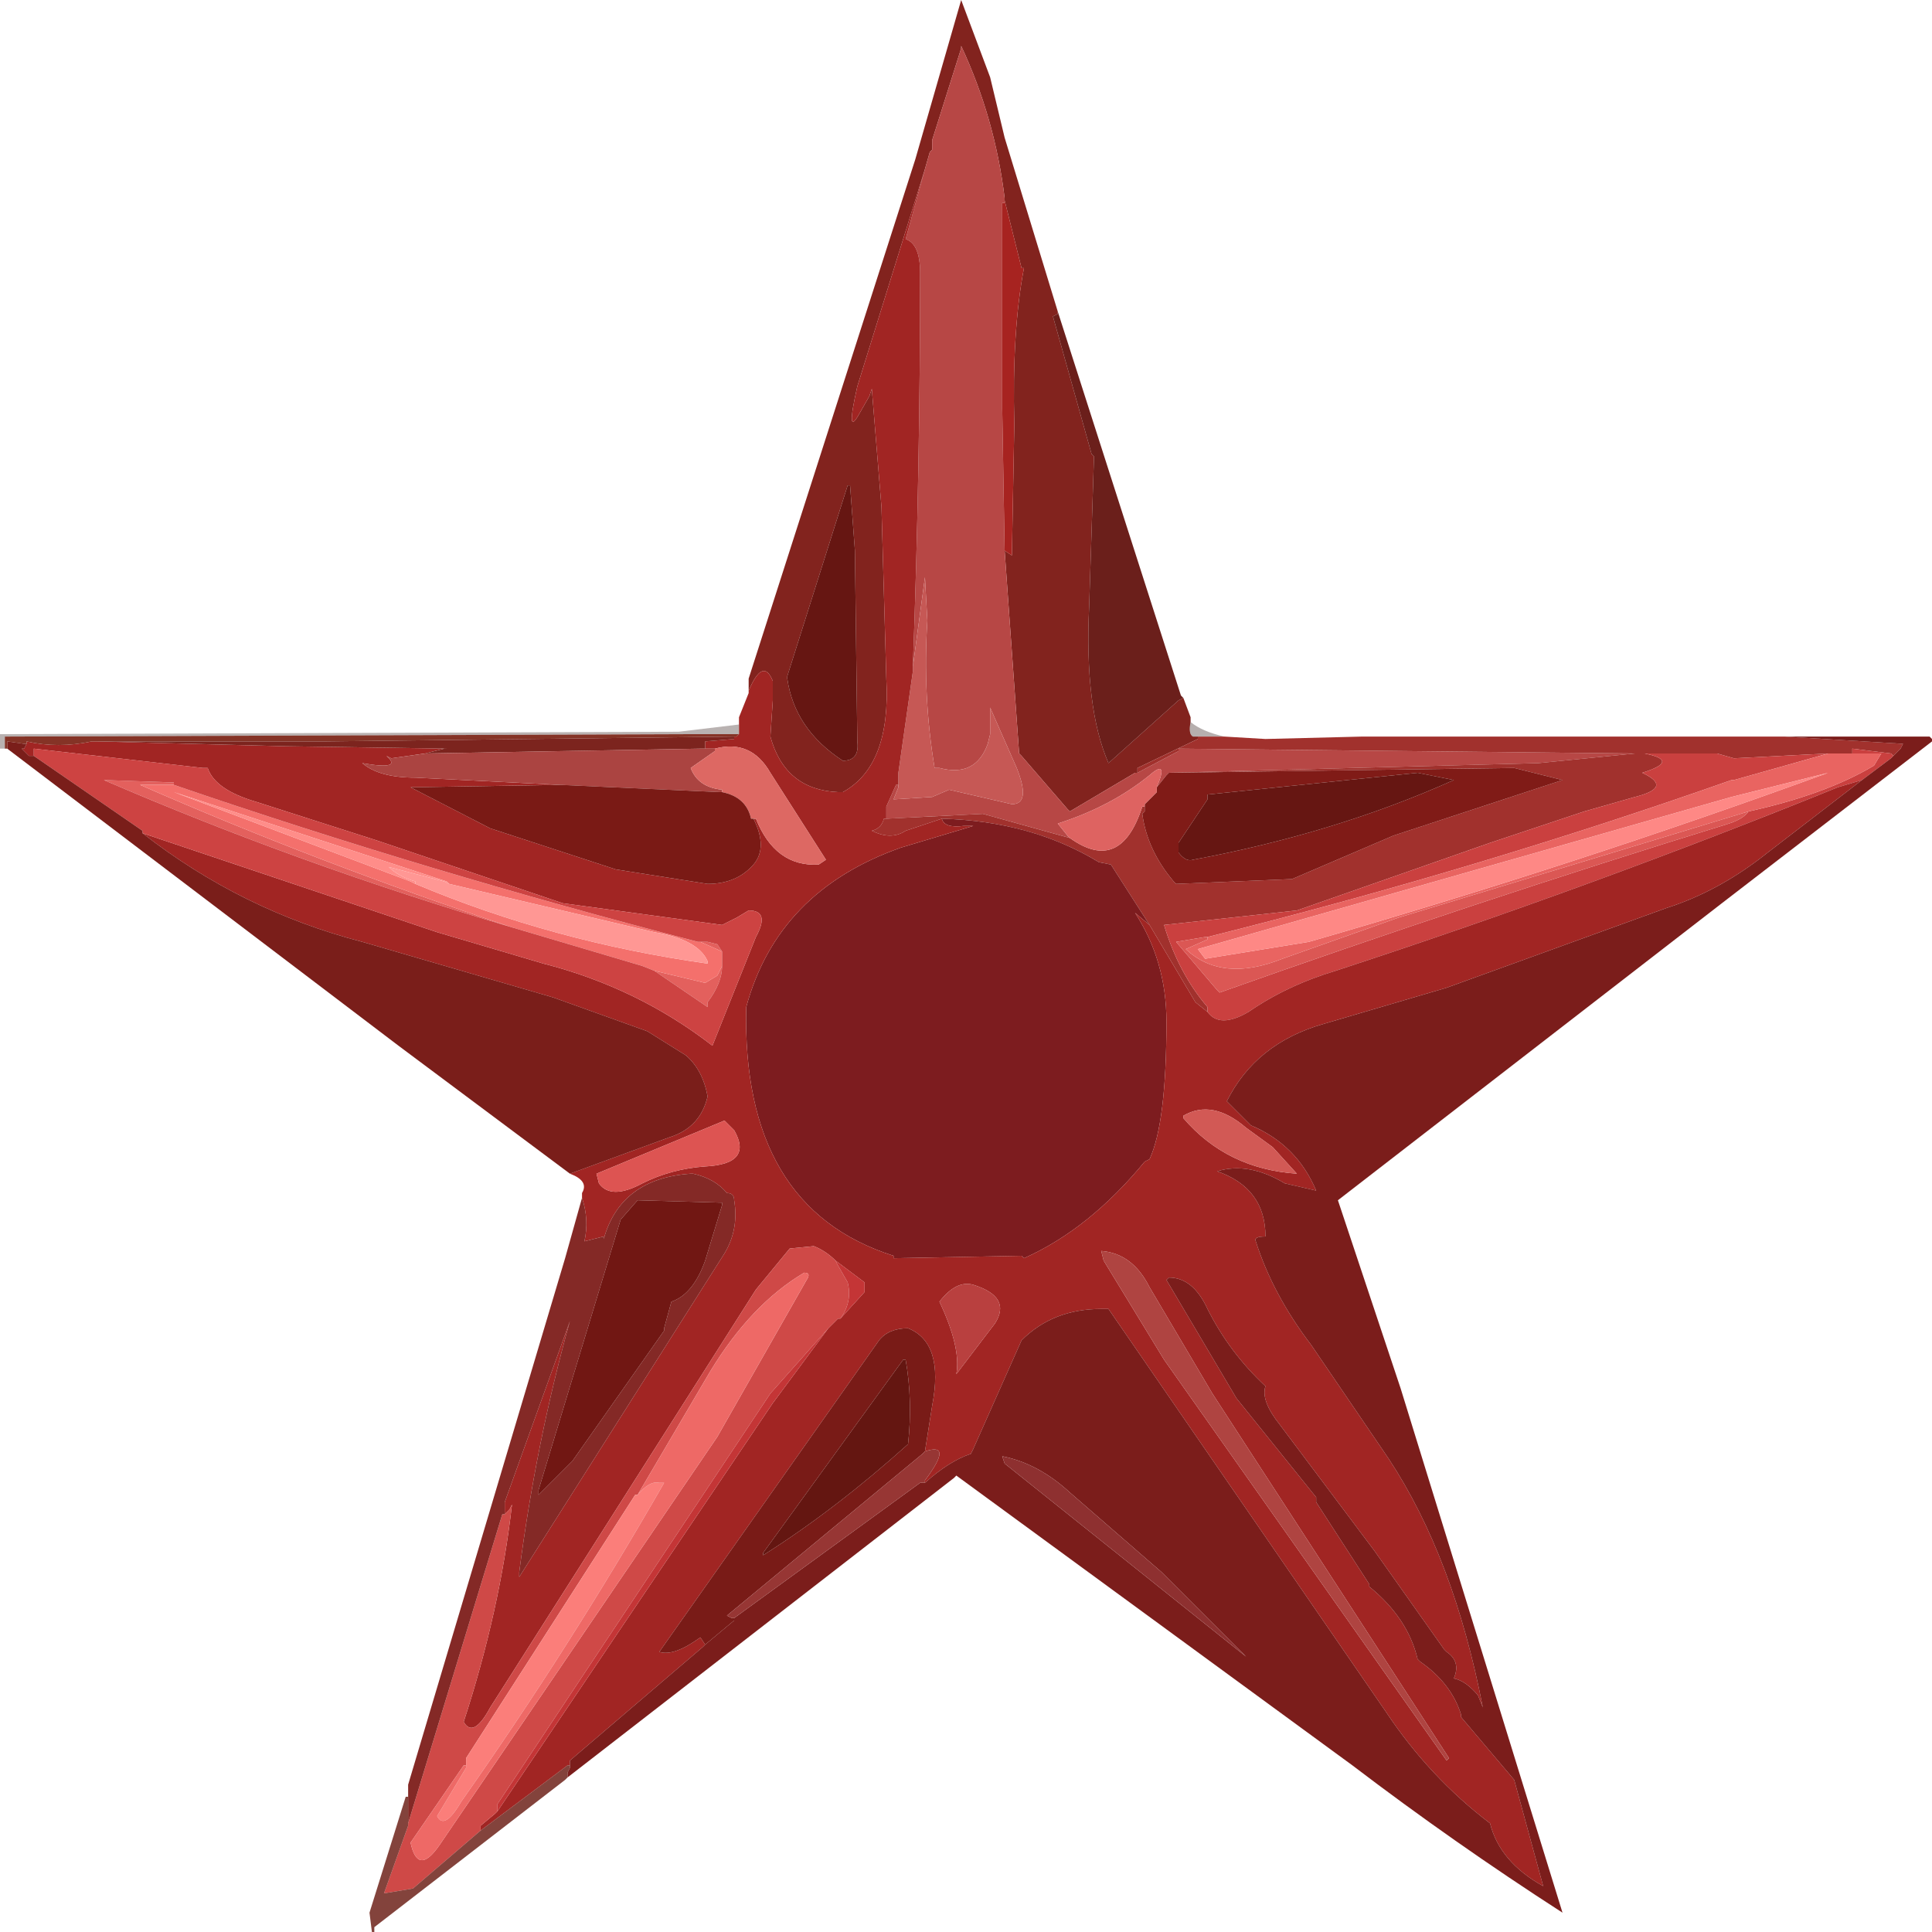 <?xml version="1.0" encoding="UTF-8" standalone="no"?>
<svg xmlns:xlink="http://www.w3.org/1999/xlink" height="40.0px" width="40.0px" xmlns="http://www.w3.org/2000/svg">
  <g transform="matrix(1.0, 0.0, 0.0, 1.0, 20.0, 20.0)">
    <path d="M-4.5 -5.7 L-4.5 -5.8 -4.5 -5.95 -1.05 -16.7 -0.1 -20.0 0.5 -18.4 0.8 -17.15 1.9 -13.55 1.9 -13.5 1.8 -13.45 2.6 -10.6 2.65 -10.55 2.55 -7.45 Q2.45 -5.35 2.95 -4.2 L4.4 -5.5 4.5 -5.55 4.65 -5.15 4.65 -5.05 Q4.6 -4.8 4.7 -4.75 L4.8 -4.75 4.8 -4.7 3.55 -4.1 3.55 -4.0 3.5 -4.0 2.15 -3.2 2.1 -3.25 1.15 -4.35 1.1 -4.4 0.8 -8.6 0.95 -8.5 1.0 -11.2 Q0.95 -13.15 1.2 -14.45 L1.15 -14.45 0.8 -15.85 0.8 -15.9 Q0.6 -17.55 -0.1 -19.05 L-0.1 -19.0 -0.7 -17.1 -0.7 -17.0 -0.7 -16.9 -0.75 -16.85 -0.85 -16.5 -2.25 -12.0 Q-2.5 -10.9 -2.2 -11.45 L-2.0 -11.8 -1.95 -11.95 -1.75 -9.5 -1.65 -5.95 Q-1.55 -4.15 -2.55 -3.6 L-2.65 -3.6 Q-3.75 -3.65 -4.05 -4.75 L-4.0 -5.5 -4.0 -5.9 Q-4.2 -6.4 -4.5 -5.7 M-2.3 -8.6 L-2.4 -9.95 -2.45 -9.95 -3.7 -6.0 -3.7 -5.95 Q-3.55 -4.9 -2.55 -4.25 -2.2 -4.25 -2.25 -4.65 L-2.3 -8.6" fill="#7f1e19" fill-opacity="0.976" fill-rule="evenodd" stroke="none"/>
    <path d="M-0.85 -16.5 L-0.75 -16.85 -0.7 -16.9 -0.7 -17.0 -0.7 -17.1 -0.1 -19.0 -0.1 -19.05 Q0.6 -17.55 0.8 -15.9 L0.8 -15.85 0.8 -15.8 0.75 -15.8 0.75 -11.55 0.8 -8.6 1.1 -4.4 1.15 -4.35 2.1 -3.25 2.15 -3.2 3.5 -4.0 3.55 -4.0 4.4 -4.45 4.4 -4.5 13.8 -4.4 13.85 -4.4 11.85 -4.2 4.2 -4.0 4.15 -3.95 3.95 -3.7 Q4.2 -4.3 3.8 -3.95 3.0 -3.3 1.9 -2.95 L2.1 -2.7 2.15 -2.65 0.35 -3.15 -1.65 -3.05 -1.65 -3.15 -1.65 -3.3 -1.45 -3.75 -1.4 -3.75 -1.4 -3.7 -1.5 -3.45 -0.7 -3.5 -0.35 -3.65 0.95 -3.35 Q1.35 -3.35 1.05 -4.1 L0.5 -5.35 0.5 -4.8 0.45 -4.6 Q0.2 -3.9 -0.55 -4.1 L-0.65 -4.1 Q-0.9 -5.6 -0.8 -7.15 L-0.85 -8.05 -1.1 -6.2 Q-0.95 -10.25 -0.95 -14.35 -0.95 -14.95 -1.25 -15.05 L-0.85 -16.5" fill="#b74745" fill-rule="evenodd" stroke="none"/>
    <path d="M0.8 -15.85 L1.15 -14.45 1.2 -14.45 Q0.95 -13.15 1.0 -11.2 L0.95 -8.5 0.8 -8.6 0.75 -11.55 0.75 -15.8 0.8 -15.8 0.8 -15.85" fill="#a72320" fill-rule="evenodd" stroke="none"/>
    <path d="M1.9 -13.55 L4.45 -5.6 4.5 -5.55 4.4 -5.5 2.95 -4.2 Q2.45 -5.35 2.55 -7.45 L2.65 -10.55 2.6 -10.6 1.8 -13.45 1.9 -13.5 1.9 -13.55" fill="#671814" fill-opacity="0.965" fill-rule="evenodd" stroke="none"/>
    <path d="M4.65 -5.05 Q4.9 -4.85 5.35 -4.75 L4.8 -4.75 4.7 -4.75 Q4.6 -4.8 4.65 -5.05 M8.2 -4.75 L19.85 -4.75 16.95 -4.75 16.85 -4.75 8.2 -4.75" fill="#453330" fill-opacity="0.388" fill-rule="evenodd" stroke="none"/>
    <path d="M5.35 -4.75 L6.2 -4.7 8.2 -4.75 16.85 -4.75 16.95 -4.75 19.4 -4.6 19.35 -4.5 19.2 -4.35 19.15 -4.4 18.35 -4.5 18.35 -4.4 18.25 -4.4 17.85 -4.4 15.9 -4.3 15.55 -4.4 14.2 -4.4 14.05 -4.4 Q14.8 -4.25 14.0 -4.0 14.65 -3.7 13.85 -3.5 L12.8 -3.2 10.85 -2.55 6.85 -1.15 4.1 -0.85 Q4.4 0.15 5.0 0.85 L5.0 0.95 4.75 0.75 3.8 -0.85 3.0 -2.1 2.75 -2.15 Q1.35 -3.0 -0.5 -3.05 L-1.25 -2.8 Q-1.55 -2.6 -1.95 -2.8 -1.75 -2.85 -1.7 -3.05 L-1.65 -3.05 0.35 -3.15 2.15 -2.65 Q3.2 -1.9 3.65 -3.3 L3.7 -3.3 3.7 -3.2 3.65 -3.15 Q3.75 -2.4 4.3 -1.75 L4.35 -1.7 6.75 -1.8 8.85 -2.7 12.35 -3.85 11.35 -4.1 7.7 -4.05 4.2 -4.0 11.85 -4.2 13.85 -4.4 13.8 -4.4 4.4 -4.5 4.4 -4.45 3.55 -4.0 3.55 -4.1 4.8 -4.7 4.8 -4.75 5.35 -4.75" fill="#a1312d" fill-rule="evenodd" stroke="none"/>
    <path d="M3.7 -3.3 L3.7 -3.35 3.95 -3.6 3.95 -3.7 4.15 -3.95 4.2 -4.0 7.7 -4.05 11.35 -4.1 12.35 -3.85 8.85 -2.7 6.75 -1.8 4.35 -1.7 4.3 -1.75 Q3.75 -2.4 3.65 -3.15 L3.7 -3.2 3.7 -3.3 M5.0 -3.55 L5.0 -3.45 4.4 -2.55 4.4 -2.35 Q4.55 -2.15 4.7 -2.2 7.65 -2.75 10.1 -3.85 L9.35 -4.0 5.0 -3.55" fill="#801b17" fill-rule="evenodd" stroke="none"/>
    <path d="M3.7 -3.3 L3.65 -3.3 Q3.2 -1.9 2.15 -2.65 L2.1 -2.7 1.9 -2.95 Q3.0 -3.3 3.8 -3.95 4.2 -4.3 3.95 -3.7 L3.95 -3.6 3.7 -3.35 3.7 -3.3" fill="#de6361" fill-rule="evenodd" stroke="none"/>
    <path d="M5.0 -3.55 L9.35 -4.0 10.1 -3.85 Q7.65 -2.75 4.7 -2.2 4.55 -2.15 4.4 -2.35 L4.4 -2.55 5.0 -3.45 5.0 -3.55 M-2.3 -8.6 L-2.25 -4.65 Q-2.2 -4.25 -2.55 -4.25 -3.55 -4.9 -3.7 -5.95 L-3.7 -6.0 -2.45 -9.95 -2.4 -9.95 -2.3 -8.6" fill="#661612" fill-rule="evenodd" stroke="none"/>
    <path d="M-1.1 -6.2 L-0.85 -8.05 -0.8 -7.15 Q-0.9 -5.6 -0.65 -4.1 L-0.55 -4.1 Q0.2 -3.9 0.45 -4.6 L0.5 -4.8 0.5 -5.35 1.05 -4.1 Q1.35 -3.35 0.95 -3.35 L-0.35 -3.65 -0.7 -3.5 -1.5 -3.45 -1.4 -3.7 -1.4 -3.75 -1.4 -3.85 -1.4 -4.0 -1.1 -6.1 -1.1 -6.2" fill="#c65855" fill-rule="evenodd" stroke="none"/>
    <path d="M-0.5 -3.05 Q1.35 -3.0 2.75 -2.15 L3.0 -2.1 3.8 -0.85 3.5 -1.1 Q4.15 -0.1 4.15 1.15 4.15 3.25 3.8 4.0 L3.7 4.05 Q2.55 5.45 1.2 6.05 L1.15 6.0 -1.5 6.05 -1.5 6.0 Q-4.65 5.0 -4.55 0.85 -3.9 -1.55 -1.35 -2.45 L0.15 -2.9 -0.05 -2.9 Q-0.45 -2.85 -0.5 -3.05" fill="#7d1c1f" fill-rule="evenodd" stroke="none"/>
    <path d="M5.0 0.95 L5.0 0.85 Q4.4 0.15 4.1 -0.85 L6.85 -1.15 10.85 -2.55 12.8 -3.2 13.85 -3.5 Q14.65 -3.7 14.0 -4.0 14.8 -4.25 14.05 -4.4 L14.2 -4.4 15.55 -4.4 15.9 -4.3 17.85 -4.4 15.9 -3.85 15.85 -3.85 Q10.6 -2.0 5.0 -0.6 L4.95 -0.6 4.35 -0.5 5.2 0.5 5.25 0.55 Q10.45 -1.3 15.8 -2.95 16.1 -3.05 16.2 -3.2 17.8 -3.55 18.8 -4.15 L18.95 -4.4 18.35 -4.4 18.35 -4.5 19.15 -4.4 19.2 -4.35 19.15 -4.3 18.55 -3.85 18.05 -3.7 Q13.0 -1.65 7.65 0.1 6.65 0.4 5.85 0.95 5.25 1.3 5.0 0.95" fill="#ca403f" fill-rule="evenodd" stroke="none"/>
    <path d="M5.0 -0.6 L5.0 -0.55 4.55 -0.35 Q5.3 0.35 6.55 -0.15 L8.95 -1.0 16.2 -3.2 Q16.1 -3.05 15.8 -2.95 10.45 -1.3 5.25 0.55 L5.2 0.5 4.35 -0.5 4.95 -0.6 5.0 -0.6" fill="#db5754" fill-rule="evenodd" stroke="none"/>
    <path d="M17.85 -4.4 L18.25 -4.4 18.35 -4.4 18.95 -4.4 18.8 -4.15 Q17.8 -3.55 16.2 -3.2 L8.95 -1.0 6.55 -0.15 Q5.3 0.35 4.55 -0.35 L5.0 -0.55 5.0 -0.6 Q10.6 -2.0 15.85 -3.85 L15.9 -3.85 17.85 -4.4 M4.8 -0.35 L4.95 -0.15 7.1 -0.5 Q12.65 -2.1 17.85 -4.0 L15.85 -3.5 4.8 -0.35" fill="#e96461" fill-rule="evenodd" stroke="none"/>
    <path d="M4.8 -0.35 L15.85 -3.5 17.85 -4.0 Q12.65 -2.1 7.1 -0.5 L4.95 -0.15 4.8 -0.35" fill="#fe8885" fill-rule="evenodd" stroke="none"/>
    <path d="M-7.95 4.8 L-7.95 4.7 Q-7.8 4.45 -8.2 4.3 L-6.15 3.55 Q-5.5 3.35 -5.35 2.7 -5.45 2.15 -5.8 1.85 L-6.6 1.35 -8.55 0.65 -12.5 -0.5 Q-15.0 -1.15 -17.05 -2.75 L-10.95 -0.7 -8.75 -0.05 Q-6.8 0.45 -5.25 1.65 L-4.35 -0.6 Q-4.05 -1.15 -4.5 -1.15 L-4.75 -1.0 -5.05 -0.85 -8.35 -1.3 -12.2 -2.6 -14.7 -3.4 Q-15.55 -3.65 -15.7 -4.1 L-15.8 -4.1 -19.3 -4.5 -19.3 -4.4 -19.3 -4.35 -19.4 -4.35 -19.55 -4.5 -19.5 -4.5 -19.45 -4.6 -19.45 -4.65 Q-18.8 -4.5 -18.1 -4.65 L-18.0 -4.65 -14.1 -4.55 -10.7 -4.5 -10.8 -4.5 -11.2 -4.4 -11.9 -4.3 -12.0 -4.35 Q-11.65 -4.05 -12.5 -4.2 -12.15 -3.9 -11.4 -3.9 L-8.4 -3.75 -11.5 -3.7 -9.85 -2.85 -7.25 -2.0 -5.35 -1.7 Q-4.75 -1.7 -4.4 -2.1 -4.1 -2.45 -4.4 -3.05 L-4.35 -3.05 Q-3.95 -2.05 -3.05 -2.1 L-2.9 -2.2 -4.05 -4.0 Q-4.45 -4.7 -5.2 -4.5 L-5.25 -4.5 -5.4 -4.5 -5.4 -4.6 -5.4 -4.65 -4.8 -4.7 -4.8 -4.75 -4.75 -4.75 -4.7 -4.8 -4.7 -4.9 -4.7 -5.0 -4.7 -5.05 -4.7 -5.15 -4.5 -5.65 -4.5 -5.7 Q-4.2 -6.4 -4.0 -5.9 L-4.0 -5.5 -4.05 -4.75 Q-3.75 -3.65 -2.65 -3.6 L-2.55 -3.6 Q-1.55 -4.15 -1.65 -5.95 L-1.75 -9.5 -1.95 -11.95 -2.0 -11.8 -2.2 -11.45 Q-2.5 -10.9 -2.25 -12.0 L-0.85 -16.5 -1.25 -15.05 Q-0.95 -14.95 -0.95 -14.35 -0.95 -10.25 -1.1 -6.2 L-1.1 -6.1 -1.4 -4.0 -1.4 -3.85 -1.4 -3.75 -1.45 -3.75 -1.65 -3.3 -1.65 -3.15 -1.65 -3.05 -1.7 -3.05 Q-1.75 -2.85 -1.95 -2.8 -1.55 -2.6 -1.25 -2.8 L-0.5 -3.05 Q-0.45 -2.85 -0.05 -2.9 L0.15 -2.9 -1.35 -2.45 Q-3.9 -1.55 -4.55 0.85 -4.65 5.0 -1.5 6.0 L-1.5 6.05 1.15 6.0 1.2 6.05 Q2.55 5.45 3.7 4.05 L3.8 4.0 Q4.15 3.25 4.15 1.15 4.15 -0.1 3.5 -1.1 L3.8 -0.85 4.75 0.75 5.0 0.95 Q5.25 1.3 5.85 0.95 6.65 0.4 7.65 0.1 13.0 -1.65 18.05 -3.7 L18.55 -3.85 16.6 -2.35 Q15.6 -1.55 14.5 -1.2 L9.95 0.45 7.4 1.2 Q6.0 1.6 5.4 2.8 L5.9 3.3 Q6.85 3.7 7.25 4.65 L6.6 4.5 Q5.85 4.05 5.2 4.25 6.2 4.6 6.2 5.6 5.95 5.6 6.0 5.7 6.35 6.8 7.15 7.85 L8.75 10.2 Q10.1 12.25 10.7 15.35 L10.6 15.1 Q10.35 14.8 10.1 14.75 10.25 14.4 9.95 14.2 L9.9 14.15 8.45 12.1 6.5 9.5 Q6.1 9.0 6.2 8.7 5.45 8.0 5.0 7.1 4.7 6.45 4.2 6.45 L4.15 6.5 5.6 8.95 7.25 11.0 7.25 11.1 8.35 12.8 8.35 12.85 Q9.15 13.5 9.35 14.35 L9.4 14.4 Q10.05 14.85 10.25 15.5 L10.25 15.55 11.35 16.85 11.95 19.05 Q11.05 18.55 10.85 17.75 9.6 16.8 8.7 15.45 L2.95 7.1 2.8 7.1 Q1.8 7.1 1.15 7.75 L0.15 10.0 0.1 10.1 Q-0.35 10.25 -0.85 10.7 L-0.85 10.65 Q-0.25 9.85 -0.85 10.05 L-0.7 9.1 Q-0.45 7.8 -1.2 7.5 -1.6 7.5 -1.8 7.75 L-6.35 14.2 Q-6.05 14.3 -5.5 13.9 L-5.4 14.05 -5.45 14.1 -8.2 16.45 -8.2 16.55 -8.25 16.55 -10.05 17.9 -10.05 17.8 -9.75 17.55 -9.7 17.5 -4.0 9.05 -2.85 7.5 -2.65 7.3 -2.6 7.3 -2.1 6.75 -2.1 6.55 -2.7 6.1 Q-2.9 5.9 -3.15 5.8 L-3.65 5.85 -4.35 6.7 -9.85 15.35 Q-10.2 16.0 -10.4 15.65 -9.65 13.35 -9.4 11.15 L-9.45 11.25 -9.55 11.35 -9.55 11.25 -9.55 11.1 -8.2 7.35 Q-8.9 9.85 -9.25 12.55 L-9.25 12.65 -5.0 5.95 Q-4.7 5.45 -4.8 4.85 -4.8 4.7 -4.95 4.7 -5.2 4.4 -5.65 4.3 L-5.7 4.3 Q-7.15 4.4 -7.5 5.65 L-7.5 5.6 -7.9 5.7 Q-7.8 5.25 -7.95 4.8 M6.85 4.3 L6.35 3.75 5.8 3.35 Q5.1 2.75 4.5 3.1 L4.5 3.15 Q5.4 4.2 6.85 4.3 M2.8 5.9 L2.85 6.1 4.1 8.15 9.95 16.45 10.0 16.4 5.1 8.85 3.8 6.65 Q3.45 5.95 2.8 5.9 M0.6 7.4 Q0.95 6.85 0.15 6.6 -0.2 6.5 -0.55 6.95 -0.1 7.9 -0.2 8.45 L0.6 7.4 M-4.85 3.35 L-5.0 3.2 -7.65 4.3 -7.6 4.5 Q-7.35 4.85 -6.7 4.5 -6.1 4.2 -5.4 4.15 -4.4 4.1 -4.8 3.4 L-4.85 3.35" fill="#a12523" fill-opacity="0.996" fill-rule="evenodd" stroke="none"/>
    <path d="M19.85 -4.75 L19.95 -4.75 20.0 -4.7 20.0 -4.65 15.65 -1.3 7.7 4.85 9.0 8.75 12.35 19.6 Q10.1 18.15 8.0 16.55 L-0.2 10.55 -0.25 10.6 -8.25 16.8 -8.25 16.7 -8.2 16.6 -8.2 16.55 -8.2 16.45 -5.45 14.1 -5.4 14.05 -4.8 13.55 -4.8 13.5 -0.95 10.7 -0.85 10.7 Q-0.35 10.25 0.1 10.1 L0.15 10.0 1.15 7.75 Q1.8 7.1 2.8 7.1 L2.95 7.1 8.7 15.45 Q9.6 16.8 10.85 17.75 11.05 18.55 11.95 19.05 L11.35 16.85 10.25 15.55 10.25 15.5 Q10.05 14.85 9.4 14.4 L9.35 14.35 Q9.15 13.5 8.35 12.85 L8.35 12.8 7.25 11.1 7.25 11.0 5.6 8.95 4.15 6.5 4.2 6.45 Q4.7 6.45 5.0 7.1 5.45 8.0 6.2 8.7 6.1 9.0 6.5 9.5 L8.45 12.1 9.9 14.15 9.95 14.2 Q10.25 14.4 10.1 14.75 10.35 14.8 10.6 15.1 L10.7 15.35 Q10.1 12.25 8.75 10.2 L7.15 7.85 Q6.35 6.8 6.0 5.7 5.95 5.6 6.2 5.6 6.2 4.6 5.2 4.25 5.85 4.05 6.6 4.5 L7.25 4.65 Q6.85 3.7 5.9 3.3 L5.4 2.8 Q6.0 1.6 7.4 1.2 L9.95 0.45 14.5 -1.2 Q15.6 -1.55 16.6 -2.35 L18.55 -3.85 19.15 -4.3 19.2 -4.35 19.35 -4.5 19.4 -4.6 16.95 -4.75 19.85 -4.75 M0.75 10.15 L0.8 10.3 5.8 14.3 4.05 12.55 2.15 10.9 Q1.5 10.3 0.75 10.15" fill="#781816" fill-opacity="0.976" fill-rule="evenodd" stroke="none"/>
    <path d="M6.85 4.3 Q5.4 4.2 4.5 3.15 L4.5 3.1 Q5.1 2.75 5.8 3.35 L6.35 3.75 6.85 4.3" fill="#d25955" fill-rule="evenodd" stroke="none"/>
    <path d="M2.8 5.9 Q3.45 5.95 3.8 6.65 L5.1 8.85 10.0 16.4 9.95 16.45 4.1 8.15 2.85 6.1 2.8 5.9" fill="#af4441" fill-rule="evenodd" stroke="none"/>
    <path d="M0.6 7.4 L-0.2 8.45 Q-0.1 7.9 -0.55 6.95 -0.2 6.5 0.15 6.6 0.95 6.85 0.6 7.4" fill="#b9403f" fill-rule="evenodd" stroke="none"/>
    <path d="M0.75 10.15 Q1.5 10.3 2.15 10.9 L4.05 12.55 5.8 14.3 0.8 10.3 0.75 10.15" fill="#8e3030" fill-rule="evenodd" stroke="none"/>
    <path d="M-16.4 -3.75 L-16.5 -3.75 -17.1 -3.75 Q-13.45 -2.15 -9.4 -0.8 -13.8 -2.1 -17.85 -3.85 L-16.4 -3.8 -16.4 -3.75 M-6.45 0.1 L-5.4 0.35 -5.15 0.2 -5.05 0.0 Q-5.05 0.35 -5.35 0.75 L-5.35 0.85 -6.45 0.1 M-5.05 -0.3 L-5.5 -0.5 -5.35 -0.5 -5.15 -0.45 -5.05 -0.3" fill="#e3605d" fill-rule="evenodd" stroke="none"/>
    <path d="M-9.4 -0.8 Q-13.45 -2.15 -17.1 -3.75 L-16.5 -3.75 -16.4 -3.75 Q-11.15 -1.95 -5.55 -0.5 L-5.5 -0.5 -5.05 -0.3 -5.05 0.0 -5.15 0.2 -5.4 0.35 -6.45 0.1 -6.7 0.0 -9.4 -0.8 M-10.7 -1.7 L-10.75 -1.75 -16.4 -3.6 -11.5 -1.75 -11.4 -1.7 Q-8.55 -0.5 -5.35 -0.05 L-5.35 -0.1 Q-5.55 -0.55 -6.45 -0.7 L-10.7 -1.7" fill="#f4706c" fill-rule="evenodd" stroke="none"/>
    <path d="M-16.4 -3.75 L-16.4 -3.8 -17.85 -3.85 Q-13.8 -2.1 -9.4 -0.8 L-6.7 0.0 -6.45 0.1 -5.35 0.85 -5.35 0.75 Q-5.05 0.35 -5.05 0.0 L-5.05 -0.3 -5.15 -0.45 -5.35 -0.5 -5.5 -0.5 -5.55 -0.5 Q-11.15 -1.95 -16.4 -3.75 M-19.3 -4.35 L-19.3 -4.4 -19.3 -4.5 -15.8 -4.1 -15.7 -4.1 Q-15.55 -3.65 -14.7 -3.4 L-12.2 -2.6 -8.35 -1.3 -5.05 -0.85 -4.75 -1.0 -4.5 -1.15 Q-4.05 -1.15 -4.35 -0.6 L-5.25 1.65 Q-6.8 0.45 -8.75 -0.05 L-10.95 -0.7 -17.05 -2.75 -17.05 -2.8 -19.3 -4.35" fill="#cd4342" fill-rule="evenodd" stroke="none"/>
    <path d="M-19.85 -4.5 L-19.9 -4.5 -19.9 -4.6 -19.9 -4.75 -5.85 -4.8 -4.7 -4.8 -4.75 -4.75 -4.8 -4.75 -13.25 -4.65 -18.0 -4.65 -18.1 -4.65 Q-18.8 -4.5 -19.45 -4.65 L-19.45 -4.6 -19.5 -4.6 -19.85 -4.65 -19.85 -4.6 -19.85 -4.5" fill="#853326" fill-opacity="0.996" fill-rule="evenodd" stroke="none"/>
    <path d="M-8.2 4.3 L-11.75 1.65 -19.85 -4.5 -19.85 -4.6 -19.85 -4.65 -19.5 -4.6 -19.45 -4.6 -19.5 -4.5 -19.55 -4.5 -19.4 -4.35 -19.3 -4.35 -17.05 -2.8 -17.05 -2.75 Q-15.0 -1.15 -12.5 -0.5 L-8.55 0.65 -6.6 1.35 -5.8 1.85 Q-5.45 2.15 -5.35 2.7 -5.5 3.35 -6.15 3.55 L-8.2 4.3" fill="#771a16" fill-opacity="0.98" fill-rule="evenodd" stroke="none"/>
    <path d="M-19.9 -4.5 L-20.0 -4.5 -20.0 -4.6 -20.0 -4.8 -5.95 -4.85 -4.7 -5.0 -4.7 -4.9 -4.7 -4.8 -5.85 -4.8 -19.9 -4.75 -19.9 -4.6 -19.9 -4.5" fill="#3f2d29" fill-opacity="0.365" fill-rule="evenodd" stroke="none"/>
    <path d="M-18.0 -4.65 L-13.25 -4.65 -4.8 -4.75 -4.8 -4.7 -5.4 -4.65 -5.4 -4.6 -5.4 -4.5 -5.5 -4.5 -11.2 -4.4 -10.8 -4.5 -10.7 -4.5 -14.1 -4.55 -18.0 -4.65" fill="#7c241e" fill-rule="evenodd" stroke="none"/>
    <path d="M-11.2 -4.4 L-5.5 -4.5 -5.4 -4.5 -5.25 -4.5 -5.2 -4.5 -5.2 -4.45 -5.7 -4.1 Q-5.55 -3.7 -5.05 -3.65 L-5.05 -3.6 -5.1 -3.6 -8.4 -3.75 -11.4 -3.9 Q-12.15 -3.9 -12.5 -4.2 -11.65 -4.05 -12.0 -4.35 L-11.9 -4.3 -11.2 -4.4" fill="#ab4441" fill-rule="evenodd" stroke="none"/>
    <path d="M-11.4 -1.7 L-11.5 -1.75 -16.4 -3.6 -10.75 -1.75 -10.7 -1.7 -10.8 -1.75 -11.95 -2.05 Q-11.75 -1.85 -11.4 -1.75 L-11.4 -1.7" fill="#ff8d89" fill-rule="evenodd" stroke="none"/>
    <path d="M-10.7 -1.7 L-6.45 -0.7 Q-5.55 -0.55 -5.35 -0.1 L-5.35 -0.05 Q-8.55 -0.5 -11.4 -1.7 L-11.4 -1.75 Q-11.75 -1.85 -11.95 -2.05 L-10.8 -1.75 -10.7 -1.7" fill="#ff9794" fill-rule="evenodd" stroke="none"/>
    <path d="M-5.05 -3.6 L-5.05 -3.65 Q-5.55 -3.7 -5.7 -4.1 L-5.2 -4.45 -5.2 -4.5 Q-4.45 -4.7 -4.05 -4.0 L-2.9 -2.2 -3.05 -2.1 Q-3.95 -2.05 -4.35 -3.05 L-4.4 -3.05 -4.45 -3.05 Q-4.55 -3.5 -5.05 -3.6" fill="#dd6863" fill-rule="evenodd" stroke="none"/>
    <path d="M-4.4 -3.05 Q-4.1 -2.45 -4.4 -2.1 -4.75 -1.7 -5.35 -1.7 L-7.25 -2.0 -9.85 -2.85 -11.5 -3.7 -8.4 -3.75 -5.1 -3.6 -5.05 -3.6 Q-4.55 -3.5 -4.45 -3.05 L-4.4 -3.05" fill="#7a1a15" fill-rule="evenodd" stroke="none"/>
    <path d="M-9.55 11.35 L-9.45 11.25 -9.4 11.15 Q-9.65 13.35 -10.4 15.65 -10.2 16.0 -9.85 15.35 L-4.35 6.7 -3.65 5.85 -3.15 5.8 Q-2.9 5.9 -2.7 6.1 L-2.65 6.2 -2.45 6.55 Q-2.35 6.95 -2.6 7.3 L-2.65 7.3 -2.85 7.5 -4.05 8.85 -9.7 17.35 -9.7 17.4 -9.7 17.5 -9.75 17.55 -10.05 17.8 -10.05 17.9 -11.45 19.1 -12.05 19.2 -11.55 17.8 -11.55 17.75 -9.6 11.35 -9.55 11.35 M-6.8 10.95 L-6.85 10.95 -10.35 16.4 -10.35 16.45 -10.35 16.55 -10.4 16.55 -11.5 18.15 Q-11.35 18.85 -10.9 18.2 L-5.15 9.75 -3.3 6.5 Q-3.2 6.35 -3.35 6.35 -4.45 7.0 -5.3 8.4 L-6.8 10.95" fill="#cf4947" fill-rule="evenodd" stroke="none"/>
    <path d="M-11.55 17.2 L-11.55 17.1 -11.55 16.95 -8.3 6.05 -7.95 4.8 Q-7.8 5.25 -7.9 5.7 L-7.5 5.6 -7.5 5.65 Q-7.15 4.4 -5.7 4.3 L-5.65 4.3 Q-5.2 4.4 -4.95 4.7 -4.8 4.7 -4.8 4.85 -4.7 5.45 -5.0 5.95 L-9.25 12.65 -9.25 12.55 Q-8.9 9.85 -8.2 7.35 L-9.55 11.1 -9.55 11.25 -9.55 11.35 -9.6 11.35 -11.55 17.75 -11.55 17.65 -11.55 17.2 M-5.05 4.95 L-5.05 4.9 -6.8 4.85 -7.15 5.25 -8.85 10.85 -8.85 10.95 -8.15 10.25 -6.25 7.55 -6.25 7.5 -6.1 6.95 Q-5.65 6.8 -5.4 6.1 L-5.05 4.95" fill="#81231f" fill-opacity="0.965" fill-rule="evenodd" stroke="none"/>
    <path d="M-5.05 4.95 L-5.4 6.1 Q-5.65 6.8 -6.1 6.95 L-6.25 7.5 -6.25 7.55 -8.15 10.25 -8.85 10.95 -8.85 10.85 -7.15 5.25 -6.8 4.85 -5.05 4.9 -5.05 4.95" fill="#711713" fill-rule="evenodd" stroke="none"/>
    <path d="M-4.85 3.35 L-4.8 3.4 Q-4.4 4.1 -5.4 4.15 -6.1 4.2 -6.7 4.5 -7.35 4.85 -7.6 4.5 L-7.65 4.3 -5.0 3.2 -4.85 3.35" fill="#dd5452" fill-rule="evenodd" stroke="none"/>
    <path d="M-6.8 10.95 Q-6.55 10.65 -6.35 10.7 L-6.25 10.7 Q-8.2 14.1 -10.45 17.3 -10.8 17.9 -10.95 17.6 L-10.35 16.6 -10.35 16.55 -10.35 16.45 -10.35 16.4 -6.85 10.95 -6.8 10.95" fill="#fb7e7a" fill-rule="evenodd" stroke="none"/>
    <path d="M-10.35 16.55 L-10.35 16.6 -10.95 17.6 Q-10.8 17.9 -10.45 17.3 -8.2 14.1 -6.25 10.7 L-6.35 10.7 Q-6.55 10.65 -6.8 10.95 L-5.3 8.4 Q-4.45 7.0 -3.35 6.35 -3.2 6.35 -3.3 6.5 L-5.15 9.75 -10.9 18.2 Q-11.35 18.85 -11.5 18.15 L-10.4 16.55 -10.35 16.55" fill="#ee6966" fill-rule="evenodd" stroke="none"/>
    <path d="M-2.7 6.1 L-2.1 6.55 -2.1 6.75 -2.6 7.3 Q-2.35 6.95 -2.45 6.55 L-2.65 6.2 -2.7 6.1 M-2.85 7.5 L-4.0 9.05 -9.7 17.5 -9.7 17.4 -9.7 17.35 -4.05 8.85 -2.85 7.5" fill="#c43536" fill-rule="evenodd" stroke="none"/>
    <path d="M-5.4 14.05 L-5.5 13.9 Q-6.05 14.3 -6.35 14.2 L-1.8 7.75 Q-1.6 7.5 -1.2 7.5 -0.45 7.8 -0.7 9.1 L-0.85 10.05 -0.9 10.1 -4.95 13.45 -4.85 13.5 -4.8 13.5 -4.8 13.55 -5.4 14.05 M-1.25 8.15 L-1.3 8.15 -4.2 12.15 -4.2 12.2 Q-2.7 11.25 -1.2 9.9 -1.1 9.0 -1.25 8.15" fill="#791b17" fill-rule="evenodd" stroke="none"/>
    <path d="M-1.25 8.15 Q-1.1 9.0 -1.2 9.9 -2.7 11.25 -4.2 12.2 L-4.2 12.15 -1.3 8.15 -1.25 8.15" fill="#641611" fill-rule="evenodd" stroke="none"/>
    <path d="M-0.85 10.05 Q-0.25 9.85 -0.85 10.65 L-0.85 10.7 -0.95 10.7 -4.8 13.5 -4.85 13.5 -4.95 13.45 -0.9 10.1 -0.85 10.05" fill="#973634" fill-rule="evenodd" stroke="none"/>
    <path d="M-8.25 16.8 L-8.3 16.85 -12.25 19.9 -12.25 20.0 -12.3 20.0 -12.35 19.6 -11.6 17.2 -11.55 17.2 -11.55 17.65 -11.55 17.75 -11.55 17.8 -12.05 19.2 -11.45 19.1 -10.05 17.9 -8.25 16.55 -8.2 16.55 -8.2 16.6 -8.25 16.7 -8.25 16.8" fill="#70261f" fill-opacity="0.867" fill-rule="evenodd" stroke="none"/>
  </g>
</svg>
